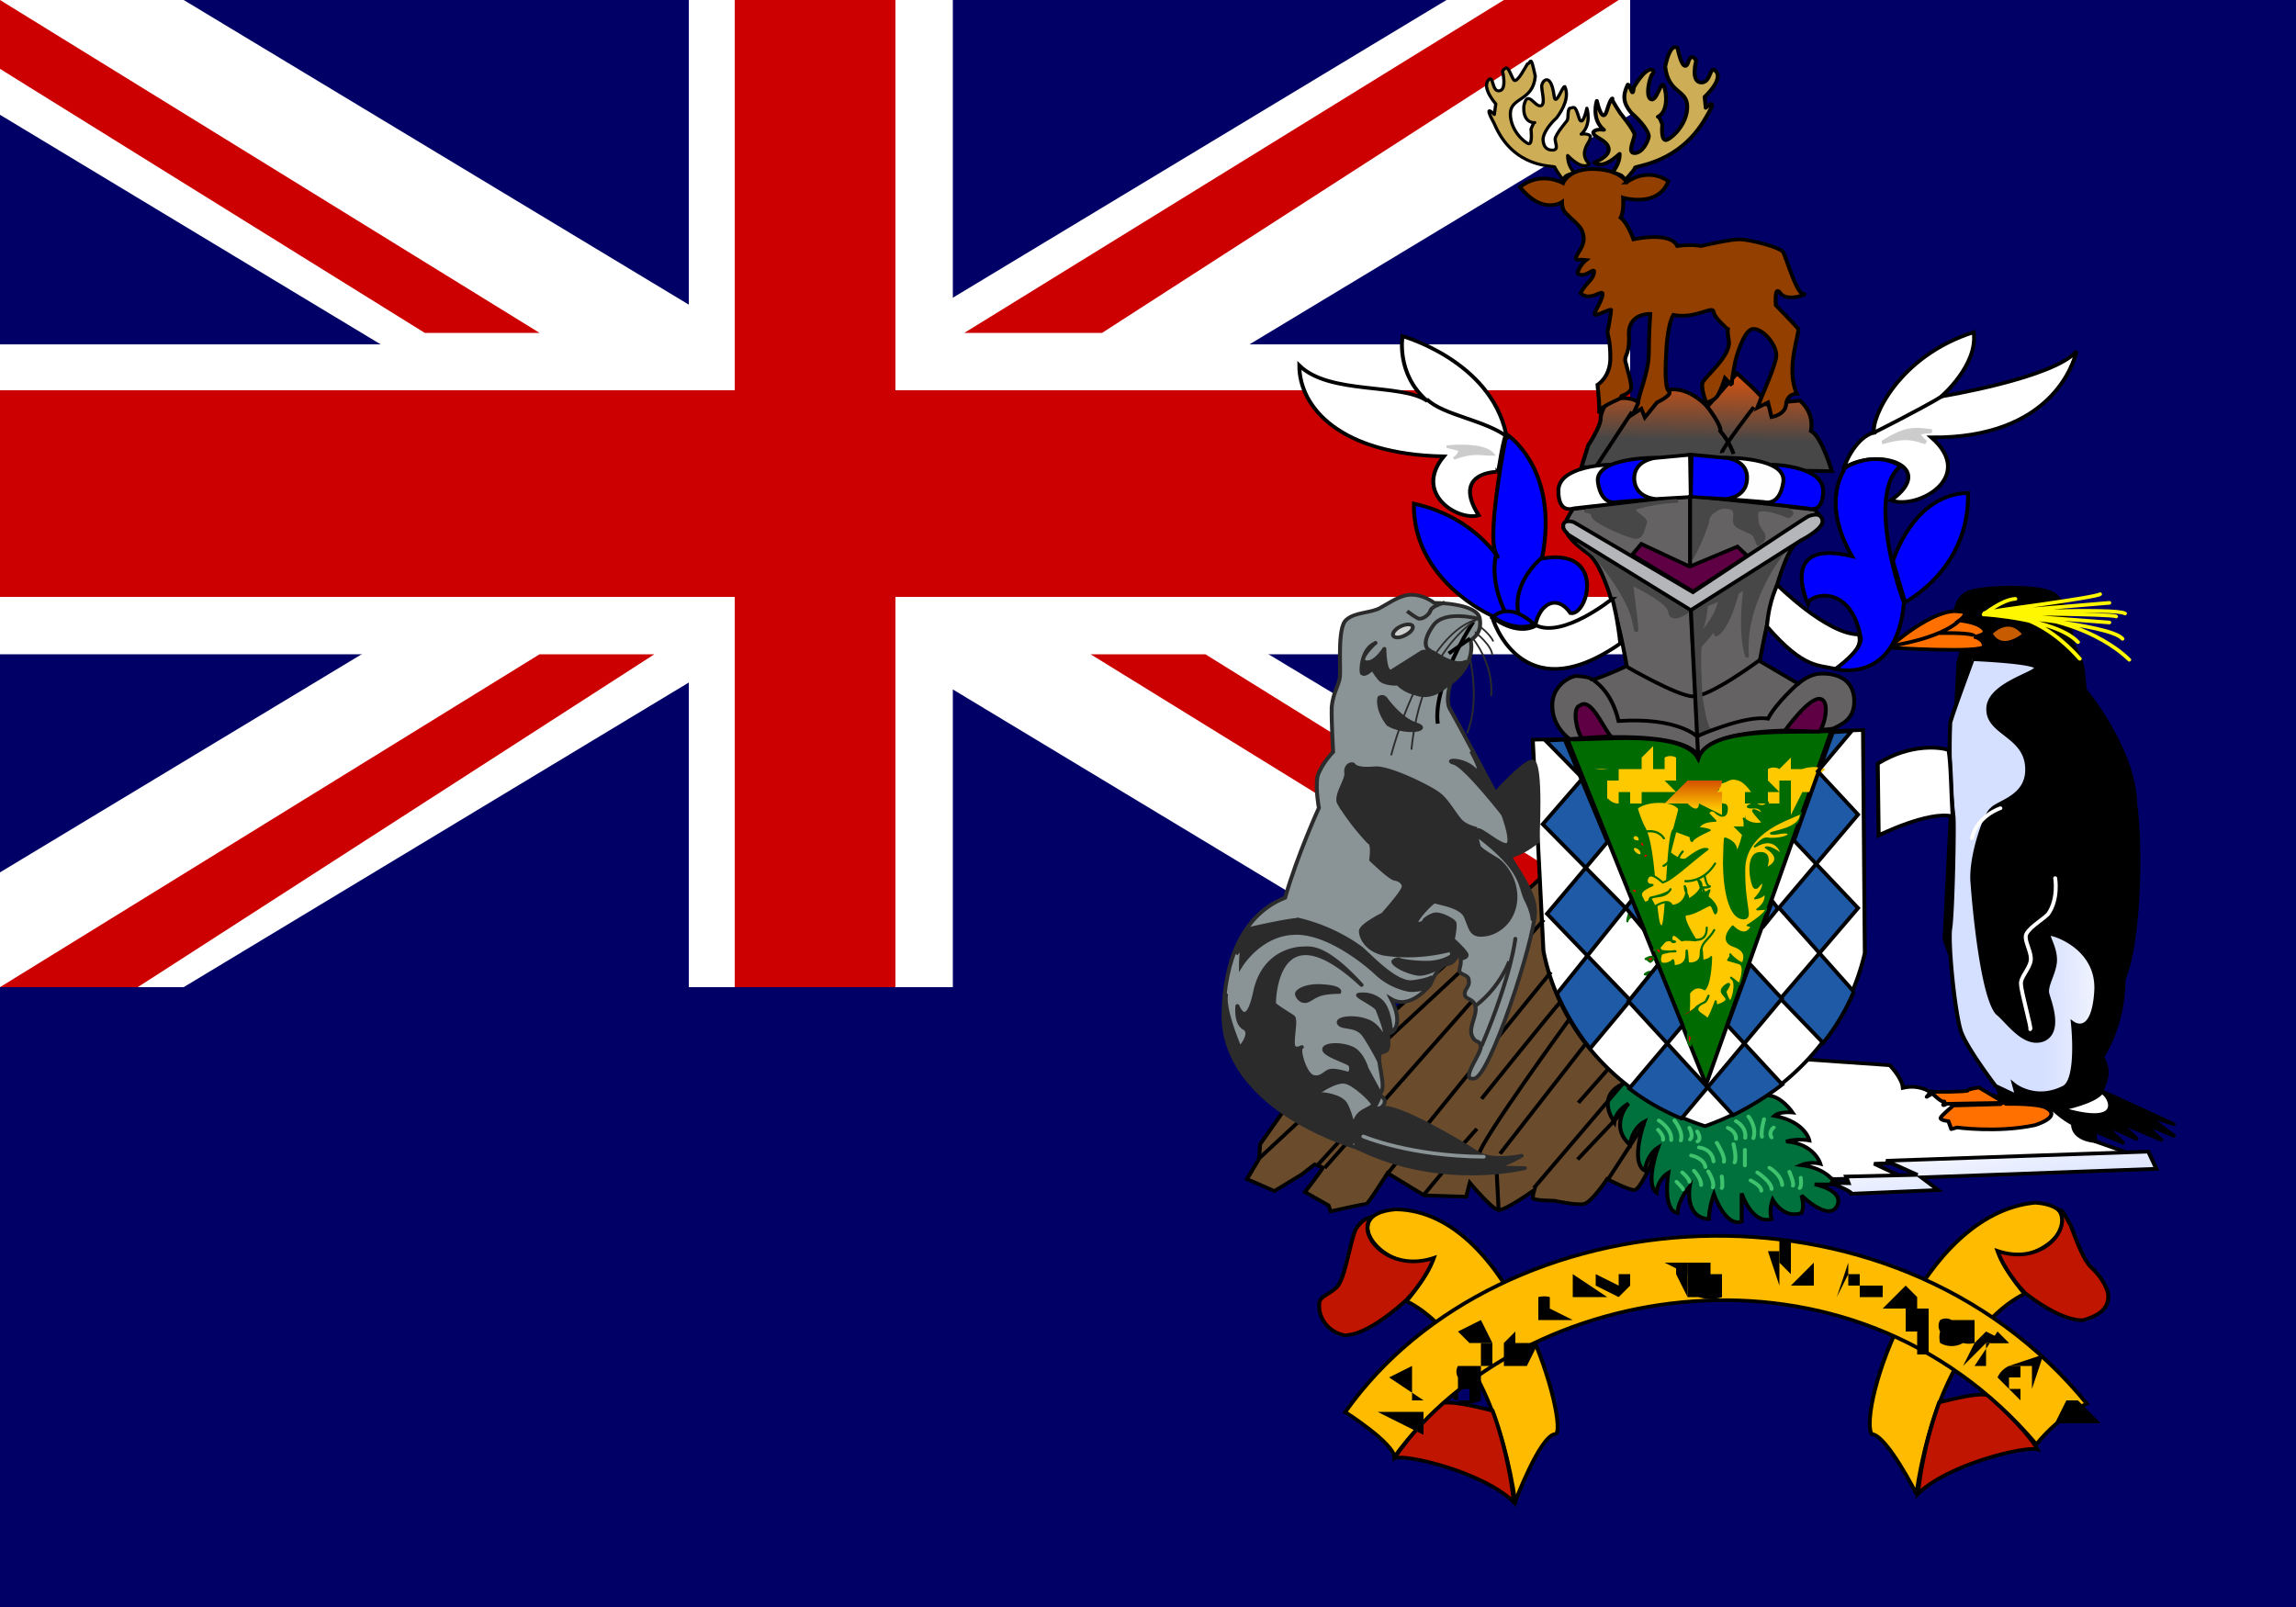 <svg xmlns="http://www.w3.org/2000/svg" xmlns:xlink="http://www.w3.org/1999/xlink" width="20" height="14"><defs><symbol overflow="visible" id="c"><path d="M-.2-.2H.2V0zm0 0"/></symbol><symbol overflow="visible" id="d"><path d="M-.2-.2L0-.3V0h.1zm0 0"/></symbol><symbol overflow="visible" id="e"><path d="M0-.2V0h.1v-.1H0zm0 0a.1.1 0 010-.1h.2V0A.2.2 0 010 0s-.1 0 0-.1zm0 0"/></symbol><symbol overflow="visible" id="f"><path d="M-.2-.2L0-.3l.1.2L0-.1h-.1zm0 0"/></symbol><symbol overflow="visible" id="g"><path d="M0-.3h.1H0v.1h.1V0h.1H0zm0 0"/></symbol><symbol overflow="visible" id="h"><path d="M0-.2c.1 0 .1 0 0 0zm0 0V0v-.2l.1-.1v.1h.2L.2 0H0zm0 0"/></symbol><symbol overflow="visible" id="i"><path d="M0-.2h.1zm0 0V0v-.3a.2.2 0 01.1 0v.1l.2.1H.2 0zm0 0"/></symbol><symbol overflow="visible" id="j"><path d="M.1-.2zm0 0V0v-.3h.1V0zm0 0"/></symbol><symbol overflow="visible" id="k"><path d="M.1-.1v-.1zm0 0V0v-.3h.1V0zm0 0"/></symbol><symbol overflow="visible" id="u"><path d="M0-.3h.2v.1a.2.2 0 010 .1V0H0zm.1.1zm0 0"/></symbol><symbol overflow="visible" id="l"><path d="M.2 0v-.1zm0 0H0v-.2h.2V0c0 .1 0 .1 0 0v.2H.1V0zm0 0"/></symbol><symbol overflow="visible" id="m"><path d="M.2-.2l.1.1H.1v.2H0zm0 0"/></symbol><symbol overflow="visible" id="n"><path d="M.2-.2V0zm0 0h.1V0a.2.2 0 01-.1 0A.2.2 0 010 0a.2.2 0 010-.1.1.1 0 010-.1.1.1 0 01.1 0zm0 0"/></symbol><symbol overflow="visible" id="o"><path d="M.1-.2v0zm0 0h.1V0A.3.3 0 010 0a.2.2 0 010-.1zm0 0"/></symbol><symbol overflow="visible" id="p"><path d="M.2-.1H0L0 0v-.3l.3.2H.2zM0-.1v-.1zm0 0"/></symbol><symbol overflow="visible" id="q"><path d="M.2 0H0l.3-.1-.1.3zm0 0zm0 0"/></symbol><symbol overflow="visible" id="r"><path d="M.2 0H0l.2-.2V0zm0 0v-.2zm0 0"/></symbol><symbol overflow="visible" id="s"><path d="M0-.3l.2.1v-.1h.1v.2-.1l-.1.1L0-.2V0zm0 0"/></symbol><symbol overflow="visible" id="t"><path d="M0-.3h.2v.1H0V0zm0 0v.1h.2zm0 0"/></symbol><symbol overflow="visible" id="v"><path d="M.2-.2l.1.1V0H0zm0 0V0zm0 0"/></symbol><symbol overflow="visible" id="w"><path d="M0-.3h.1V0zm0 0"/></symbol><symbol overflow="visible" id="x"><path d="M.2-.2l.2.2H.2L0 0l.1-.2zm0 0"/></symbol><symbol overflow="visible" id="y"><path d="M.2-.2l.2.1H.2L0 .1l.1-.2zm0 0"/></symbol><symbol overflow="visible" id="z"><path d="M.1-.2h.1v.1h.2V0H.2v-.2.1H.1v-.2L0 0zm0 0"/></symbol><symbol overflow="visible" id="A"><path d="M.2.2L0 0a.2.2 0 01.1-.1h.1V0H.1v.1h.1zm0 0"/></symbol><linearGradient id="a" gradientUnits="userSpaceOnUse" x1="109.3" y1="218.5" x2="110.9" y2="173.4" gradientTransform="matrix(1.5 0 0 .65 40.5 0)"><stop offset="0" stop-color="#474747"/><stop offset="1" stop-color="#f50"/></linearGradient><linearGradient id="b" gradientUnits="userSpaceOnUse" x1="125.9" y1="316.4" x2="126" y2="337.2" gradientTransform="matrix(.033 0 0 .02 11.6 .3)"><stop offset="0" stop-color="#b50000"/><stop offset="1" stop-color="#ffc500"/></linearGradient><linearGradient id="B" gradientUnits="userSpaceOnUse" x1="407.9" y1="149.4" x2="456.4" y2="147.3" gradientTransform="matrix(.56 0 0 1.76 40.5 0)"><stop offset="0" stop-color="#d5dfff"/><stop offset="1" stop-color="#fff"/></linearGradient><linearGradient id="C" gradientUnits="userSpaceOnUse" x1="215.8" y1="103" x2="229" y2="103" gradientTransform="matrix(.74 0 0 1.33 40.5 0)"><stop offset="0" stop-color="#474747"/><stop offset="1" stop-color="#f50"/></linearGradient><linearGradient id="D" gradientUnits="userSpaceOnUse" x1="117.6" y1="1040.4" x2="78.2" y2="1003.7" gradientTransform="matrix(2.56 0 0 .38 40.5 0)"><stop offset="0" stop-color="#d5dfff"/><stop offset="1" stop-color="#fff"/></linearGradient><linearGradient id="E" gradientUnits="userSpaceOnUse" x1="264.7" y1="246" x2="255" y2="226.4" gradientTransform="matrix(.9 0 0 1.1 40.5 0)"><stop offset="0" stop-color="#d5dfff"/><stop offset="1" stop-color="#fff"/></linearGradient></defs><path fill="#006" d="M0 0h20v14H0z"/><path d="M0 0v1l12.6 7.6h1.6v-1L1.6 0zm14.2 0v1L1.6 8.6H0v-1L12.6 0zm0 0" fill="#fff"/><path d="M6 0v8.6h2.3V0zM0 2.9v2.8h14.2V3H0zm0 0" fill="#fff"/><path d="M0 3.4v1.8h14.2V3.4zM6.4 0v8.6h1.4V0zM0 8.6l4.7-2.9h1L1.2 8.6zM0 0l4.7 2.9h-1L0 .6zm8.4 2.9L13.1 0h1L9.6 2.9zm5.8 5.7L9.5 5.7h1L14.2 8zm0 0" fill="#c00"/><path d="M463.8 350s-3 7.5-4.6 7.5c-1.6 0-7.6-3.3-7.6-3.3s-4.4 7.1-6.6 7.5c-2.3.4-8.3-1-8.3-1s-5.7 0-6-.8c0-.8.4-2.4.4-2.4s-8.4 6.4-10.1 6c-1.9-.4-8-8.2-8-8.2l-1 4.2-11.8-.4-10.3-6.7s-5.6 9.5-6 9.3c-.1-.2-10 2.2-10 2.2l-.6-1.8-6.6-4s5-7 5-7.3c0-.2-2.3-1-2.3-1l-3.6 3-7.7 5-7.7-3.6 3.4-6.1.3-4.4 6-9.1 73-71 36 66.4zm0 0" transform="scale(.031 .029)" fill-rule="evenodd" fill="#6a4c2d" stroke-width="1.1" stroke="#000"/><path d="M515.6 354.2l19-.6-8-4 72.3-2.9-10.1-3.8-9-12.2-37.7-2.8s-2.9-2.2-7.4-1.1c-.2-3-3.7-6.8-3.7-6.8l-23-1.7-14.5 9.8 9.8 25zm0 0" transform="scale(.031 .029)" fill-rule="evenodd" fill="#fff" stroke-width="1.1" stroke="#000"/><path d="M121.3 150.8l2.2-7.6s4-6.5 4-9.3c0-3.1 2.8-6.6 2.8-6.6s9-2.5 10.8 3c9.6-14.5 20.8-.6 20.8-.6l3.2-3.8 6.4-7.8s9 8.5 9 10c0 1.6 1.6.5 1.6.5l9.7-1s4.7 3.8 3.6 10.6c3.5 2 6.7 14 6.7 14zm0 0" transform="matrix(.027 0 0 .025 10.5 .3)" fill-rule="evenodd" fill="url(#a)" stroke-width="1.3" stroke="#000"/><path d="M515.5 218.7c1.4-1 6-2.3 5.5-9-.6-6.7-6.4-7.5-9.6-7.3-3.3.2-6.1 3-6.1 3l-10.8-6.8s5.4-33.7 11-35.9c5.5-3.9 6.4-5.5 6.4-6.4 0-1-2-3.2-2-3.2l-34.9-4-33 3.8s-2.6 4-2.3 5.5c.6 1.6.6 3.3 6.4 7.8 6.6 5 11 33.9 11 33.9s-9.2 4.5-9.9 4c-.4-.7-3.2-1-4.6-1a9 9 0 00-6.4 9c0 6.5 5 10 5 10s31.6-3.5 36.2 5.2c4.5-10.5 34.5-6.9 38.1-8.6zm0 0" transform="scale(.031 .029)" fill-rule="evenodd" fill="#656263" stroke-width="1.1" stroke="#000"/><path d="M549.5 183.6s.4-3.7 3-5.3c2.6-2 20-2.7 24.3 0 4.3 2.5 5.7 15.4 5.7 15.4s2.6 4.6 2.8 7.9l.5 5.6s14 18 14.2 34.5c1.6 11.2 1.3 41.2-3.3 52.5 0 14.1-6 23.3-6 23.3s1.4 2.5 1.3 5.1c-.3 2.7-1.6 5.1-1.6 5.1l20.4 10-7.5-2.7 7.5 6.2-8.5-3.8 5 5-12.4-5.6s5.9 5.4 5.4 5.3l-9.2-4.5 5.4 5.7c-.3-.3-8-3.5-8-3.5l.3 3s-6.3-.3-6.3-5.2a26 26 0 01-5.3-4.1l-14.5-2.6-16.3-48.8 3.9-83 1-4.2zm0 0" transform="scale(.031 .029)" fill-rule="evenodd" stroke-width="1.1" stroke-linejoin="round" stroke="#000"/><path d="M538.5 448.8s-8.4-17.8-12.6-18c-3.8-7.2 13.2-66.2 46-69.5 18 1.4 1.4 20.7-10.4 14.8 1.5 5.2 7.4 12.6 7.4 12.6s-23.5 10.1-30.4 60zm-112.8 2.5s7-20 11.3-20.5c4.3 0-11.3-67-44.8-67.5-18 1.5-1.4 21 10.4 15-1.4 5.1-7.4 12.6-7.4 12.6s23.6 10.2 30.6 60.4zm0 0" transform="scale(.031 .029)" fill-rule="evenodd" fill="#fb0" stroke-width="1.1" stroke="#000"/><path d="M456.6 325.4c-.1 0-8.4 2.7-3 11.7.4-3.5 4-5.6 4-5.6s-5.6 6.7.4 12.4c.8-5.3 4.1-7 4.1-7s-4.2 12.3.1 14.8c.6-5 3.7-7 3.7-7s-3.8 11-.4 13.6c.4-4.3 3.3-6 3.3-6s-1.8 11.3 2.6 12.1c.1-4 3.4-8 3.4-8s-1.6 9.4 5.4 9.8c0-3.5 1.4-7.5 1.4-7.5s3.1 9.9 7.8 8.3v-8.5s2.9 9.5 8.4 7.7c-.8-2.7.3-5.8.3-5.8s3 5.9 8.1 4c1-1.9 0-5.3 0-5.3s7.6 8 10 3.2c2.2-4.8-6.3-6.5-6.3-6.5h5.9s-2-4.8-9.7-5.8c2.6-1.2 5.4-.4 5.4-.4s-1.6-6-9.6-6.7c3.1-1 6.5-.3 6.5-.3s-1-5.6-9.8-7.4c1.4-1.4 5.1-1 5.1-1s-3.4-5.4-7.4-5.1c-4 .4-39.8-3.7-39.7-3.7zm0 0" transform="scale(.031 .029)" fill-rule="evenodd" fill="#00713d" stroke-width="1.1" stroke="#000"/><path d="M491.9 354.6s3.1 1.6 3 3.1m-1.1-5.5s4 2.8 4 5m-.6-6.4s3.3 2 3.6 5.2m2-4s1.4 3.6 1 4.2m2.2-2.4c.3 2.9-.3 3.1-.3 3.1m-39.6-20.3s3.8 2.4 3.5 5.9m-3.7-3.1s1.7 1.8 1.4 3m3.2-5.8s2.6 3.4 1.8 6m2.4-3.8s1.3 2.3.2 3.5m2-2.4s1.4 2.2.1 3m-1.8 4.2s3.7.8 4 3.5m-1.8-5.9s3.7.3 4.1 4.2m.9-5.6s2.5 4.2 2 5.7m2.7-5.3s1 4.2.3 5.5m2.9-3.8v4.7m-4.8-11.3s2.4 1 2.3 3.3m0-5.3s3 1.6 2.6 5m.9-6.4s2.4 3 1.4 6.5m3-5.7s-1 3.7-.6 5.3m3.3-2.8s-1.6 1.3-.6 3m-14 11.7s.4 3.1 0 3.5m-3.8-5s1.9 3.1 1.3 4.8m-5.3-5s2.1 2.4 2 4.3m-5.3-3.8s2 1.8 2 2.8m-3.6 0s1.9 2 1.8 2.3" transform="scale(.031 .029)" fill="none" stroke-width="1.1" stroke-linecap="round" stroke="#3ec26d"/><path d="M430.9 222.2l26.7-.5s17.6 0 19.6 5.8c3.4-7.7 18.6-7.2 18.6-7.2l27.7-1 .5 67a71.5 71.5 0 01-44.9 52 68.7 68.7 0 01-45.4-52.6l-3-63.5zm0 0" transform="scale(.031 .029)" fill-rule="evenodd" fill="#fff" stroke-width="1.1" stroke="#000"/><path d="M440.4 222l39 103.8 35.2-106.2c-11 .8-34.4-1.6-37.4 8.3-4.4-9-29-5.3-36.8-5.8zm0 0" transform="scale(.031 .029)" fill-rule="evenodd" fill="#006b00" stroke-width="1.1" stroke="#000"/><path d="M467 278.2c1.4.8 1.4-28.2 3.4-29l1.5-6.1c-1.6-3-9.3-2.8-12-.3a38.4 38.4 0 001.9 5.4c3.7 6.3 3 30.6 5 30zm0 0" transform="scale(.031 .029)" fill-rule="evenodd" fill="#ffc900" stroke-width=".6" stroke-linecap="round" stroke="#006b00"/><path d="M456.5 54.2s2.8-3 2.9-3.8c.1-.7 12.5-1.2 19.9-15 4-7.1 0-3 0-3l-.3-3.3s5.1-5 3.3-7.5c-2-2.7-1.3 3.3-4.3 3.2-3-.2-1.4-6.5-1.4-6.5s-.2-.8-1-1.2c-1.4.2-1 2.5-2 2.7-1.2.2-2.2-5.3-2.2-5.3s-1.9-2.4-3.5 5.5c.9 8.3 6.2 6.7 6.2 12.1 0 5.5-4.7 9.8-6 10-1.5 0-1-4.7-1-4.7s-.7-2.3-1.2-2.3 2.7-.5 2.2-6.7c-1-7.5-2 1.7-4 1.5-2-.4-.5-7.1.3-7.8.9-.7-.9-3.8-5.3 4.1-.4 4-.9-.9-1.7-.8-1.5 3.3-1.3 5.5.9 8.4 3 2.8 5 5.7 5 7.2-.2 1.5-1.8 5-4 5s0-4.2 0-5.6c-.2-1.4-4-6.4-4-6.4s-2.6-4.1-2.3-4.4c.3 0-.3-.7-1.5 3.7-1.3 4.3-2.8-3-2.8-3s-1.7 5.5 2 8.7c-2.8-.4-3 .8-3 .8 0 1.5 3.8 2.1 4.3 4.7s-4 4.3-4 4.3 1.9 2.5 7.1-2.6c.1 3.2-2 5.5-2 5.5 1.8.8 3.1.7 3.4 2.7zm0 0" transform="scale(.031 .029)" fill-rule="evenodd" fill="#cdad56" stroke-width="1.1" stroke-linejoin="round" stroke="#000"/><path d="M439.3 54.2s-2.3-3.4-2.4-4c-.1-.6-11.5.8-17-13-3.4-6.7 0-2.8 0-2.8l.4-3.2s-3.8-4.5-2.2-7c1.6-2.2 1 3.1 3 3.1 2.5 0 1.1-5.9 1.1-5.9s.2-.6 1-1c1 0 1.6 3.4 2.4 3.8 1 .2 3-4 3.6-5 1 0 .8-3.5 2.2 3.7-.6 7.6-7 6.2-7 11.3 0 5 4 8.7 5.2 9 1.1 0 .6-4.4.6-4.4s.7-2 1-2c.6 0-3.4.8-3-5 1-5.1 3 .3 4.7 0 1.7-.3-.1-5.6.4-6.4 0-.8 2.4-4.2 3.4 3.4.4 3.6 2.3-3 3-2.8 1.3 3-.4 6.7-2.3 9.4-2.6 2.5-4 5.4-3.8 6.7.1 1.4.6 3 2.6 3s.7-2.2.8-3.4c.1-1.4 3.3-5.4 3.3-5.4.6-1 0-3 .8-3.8 1 0 1.4-1.4 2.5 2.6 1 4 2.3-2.6 2.3-2.6s1.5 4.9-1.6 7.8c2.4-.3 2.6.7 2.6.7 0 1.5-1.1 2-1.6 4.3-.3 1.4.2 3 1.3 3.9 0 0-1.6 2.4-6.1-2.5 0 2 .6 3.7 1.8 5.1-1.6.7-2.8.7-3 2.4zm0 0" transform="scale(.031 .029)" fill-rule="evenodd" fill="#cdad56" stroke-width=".9" stroke-linejoin="round" stroke="#000"/><path d="M15.9 7l-.1-.1h-.1l-.1.2V7v-.2h-.1V7h-.2.1v-.1h.1l-.1-.1v-.1a.1.1 0 01.1 0l.1-.1v.1h.1a.3.3 0 01.2 0l-.1.1V7zM14 7c0-.1 0 0 .1 0v-.1h.1V7h.1v-.1H14.6l-.1-.1h.1v-.2a.1.1 0 00-.1 0v.1h-.1v-.1-.1l-.1.1v.1H14a.3.3 0 00-.1 0h.2v.1H14V7zm0 0" fill-rule="evenodd" fill="#ffc900"/><path d="M506 244.2c-2.1 1.6-15.8 5-15.9 17-.1 11.7 2.4 14.4-.1 14.7-5 0-5.8-13.3-5.5-19 .1-6 .3-5 .3-5s3.3 1 3 3.8c-.2 2.8 3.4-7 2.2-9.8 2.3 2.3 5.3 1.5 5.3 1.2 0-.1-1.8-2-2.6-3.3-.6-1.3 2.6.8 2.6.8s0-2.3-2.7-2c-3.6 0 .6-1.3.6-1.3s2 2 3.6-.2c-1.2-1.1-2.4-1.9-4-2.4 0 0-2-4-4.6-4.6-3-.8-2.6 1.3-6 1-.8 1.4-.8 1.6.6 2-2.4 1.6-1 5-1 5s3.7-1.7 3.4 1c0 2.7-2 2.3-3.4.6-1.4-.8-1.8.7-1.8.7l2 2.2s-3.9-.2-4.8 2.2c2 0 3.2.6 3.2.6s-4.3 2-4.8 3c-.4 1-.5-1.2-.7-1.2l-4.1-1.6-1.6 6.6s3 2.8 4.6 1.9c1.4-1 4.2-3.6 6-3-5 4-10 9.3-12.6 10-.7-.6-3-2.9-4-1.8-1 1.2-.4 2.7 1 2.5 1.2 0-4 1.3-3 3.5 1 2.3 1 2 2 1.5 1-.7-1-.7 2.7-1.7 3.7-1.1 3.5-2 3.5-2s-.6 1.6-2.6 2c-2 .4-3.6.4-3 .9.3.7 1 1.7 1 2.3-.4.6 4-3.1 5-.2 3 0 5-3.7 3.6-5.9.1 2.5 1.5 3.1.7 4-.9 1.1 6.6-3.3 3-6 1 2.3 1 4 1 4s1.8 0 2.1-.7c.6-.6-.8 1.7-.2 2.1.6.5 3.3 3 2 4.8-.6-1-.8-2.7-1.6-2.5-.8.1-4.3 2.7-6.5 2.8-2.1.1 2.6 7.8 2.6 7.8s-3.3-.4-3.8 0c-.3.2-2.4-2.9-3-1.1-.4 2.3 1 1.5 1 1.5s-2-1-3 0c-1 1.2-2 2.1-1.2 2.6.8.4 3.8.4 4.3.3.3-.3-3.6.3-4 .8-.2.4-.7 2 0 2.7 1 .7 3-.3 3.2-.8.3-.4.3 1.7.3 1.7s3.6.3 3.6-3.5.4 2.7.4 2.7 3.6.6 3.7-3c.1-3.8.4 2.3.4 2.3s2.4-.6 2.4-1.2 0 7.5-1.8 9.7c-2.8-1.8-4.4 1.2-4.4 1.2s.1 4.3-.1 5.3c-.3 1.1 1.8-.5 2-.9.1-.5 2.6-1.7 2.8-2l.8-1.7s-.5 2-1.5 2.2c-1 .4-2 1.4-1.6 2.3.5 1 2 1.5 2.6 2.4.5 1 2.5-5.2 2.5-5.2l.1 1.3s2.6-.6 3-1.8c0-1.2-2.8-2.2-.4-4.2 2.4-1.9 0 1.8 0 1.8s.8 2.9 1.4 2.9c.6 0 2-5.4.6-6.7-1.6-1.5 2 1.6 2 1.6s2-5.5 0-6.3l-3.2-1s1.1-1.5.6-1.7c-.4-.2 3 3.3 3.6 2.5.4-1 1.3-3.7-2.8-5.1-4-1.6-.1-5.8-.1-5.8s2.5 3 4.4 1.3c1.8-1.6-.2-1.6-.2-1.6s5.1-3.3 5.3-5l-2.6.2s3-2 2.2-5c-.6 1-1.6 1.5-2.8 1.7 0 0 2.7-2.7 2.2-5.1-1.5 1.2-1.4 2.1-2.3 1.9-.9-.4-2.7-9.8 1.1-10.4 4-.6 2 4.6 2 4.6s6-2.4 0-6.3c1.6-.4 4.6 2.3 4.6 2.3s-1.4-6.6-7.7-2.6c1.5-1.6 2.5-2.6 3.6-2.4 1.4.3 6-.1 6-1.5-1.2-.9-3.6.4-5 0-1-.4 9-1.2 8.3-6.2zm0 0" transform="scale(.031 .029)" fill-rule="evenodd" fill="#ffc900" stroke-width=".6" stroke-linecap="round" stroke-linejoin="round" stroke="#006b00"/><path d="M481.4 118.5s12.2-6.4 18.2 1.7m5 12c-.4 0-4.2 4-5.3 4m13.6 8.9s11.2 1 18.5-10.2" transform="matrix(.014 0 0 .015 7.5 5.5)" fill="none" stroke-width="1.3" stroke-linecap="round" stroke="#006b00"/><path d="M524.9 141.9s1 6.1 3 6.1c1.6 0-3 1.6-5 .3 2.3 2.7 3.3 7.5 0 9.4" transform="matrix(.014 0 0 .015 7.5 5.5)" fill="none" stroke-width="1.3" stroke-linecap="round" stroke="#006b00"/><path d="M519.2 219s-3.8 4.3-9 4.6" transform="matrix(.014 0 0 .015 7.5 5.5)" fill-rule="evenodd" fill="#e80000" stroke-width="1.3" stroke-linecap="round" stroke="#006b00"/><path d="M523.8 199.4s-2.4-12.3-.8-15.2c.8-4 4.9-5.6 7.9-10.7m-8.2 16.8s-3 7.5-16.6 5.1m20.1-23.3s1.1 10-11 6.2m-3.9-50.4s-4.9 4.3-3 10.2" transform="matrix(.014 0 0 .015 7.5 5.5)" fill="none" stroke-width="1.3" stroke-linecap="round" stroke="#006b00"/><path d="M15.1 7.2h.1a.3.3 0 000-.1V7h.2l-.1-.1h-.1V7.3zm0 0" fill-rule="evenodd" fill="#006b00"/><path d="M534.4 97.1c2.7-.5 3 0 2.7 2.4a4.8 4.8 0 01-2.7-2.4zm0 0" transform="matrix(.014 0 0 .015 7.5 5.5)" fill-rule="evenodd" fill="#ffc900" stroke-width="1.3" stroke-linecap="round" stroke-linejoin="round" stroke="#ffc900"/><path d="M514.6 233.5s-.8 6.4 1.6 7c0-2.5.5-4 1-4.9-.5-.3-2.4-1.9-2.6-1.9zm-5.5-7.8c-2.4-.3-6.2 1.6-5.1 4 1.9-1.9 3.5 0 4.9-1.6.5-.5.2-1.9.2-2.4zm0-4.6s-3.8-.5-4.3 2c2.7-.4 3.2-.6 4 0 .3-.6 0-2 .3-2.2zm0 0M493.4 185s2.4.8 3 3c1.6-.9 2.4-5.7-3-3zm-5.2 5.3s4.6-2.6 4.9-.2a6 6 0 01-1.9 1.8c-.8 0-2-1.8-3-1.6zm-.5 8.9s3-2.4 4-.8c1.1 1.6-1 1.6-1 1.6s-1.1-.6-3-.8zm-4.1-49.3s-3.5-1.3-4.9 1c2.2.6 3 1.4 4 2.2-.2-1-.5-2.7.9-3.2zm-6.8 18.5s.3-4 2.2-6c1 .9 1.3 2 2.1 3-1.6.3-3.5.6-4.3 3zm9.5-3s-4 1.9-2.7 3.8c1.3-1.1 2.7-.8 2.7-.8zm0 0" transform="matrix(.014 0 0 .015 7.5 5.5)" fill-rule="evenodd" fill="#e80000" stroke-width="1.3" stroke-linejoin="round" stroke="#006b00"/><path d="M480.6 125.5c-1.4 1.6 1.9 5.1 4.9 4.6 1-3.8-4-5.7-4.9-4.6zm0 0" transform="matrix(.014 0 0 .015 7.5 5.5)" fill-rule="evenodd" fill="#ffc900" stroke-width="1.3" stroke-linejoin="round" stroke="#006b00"/><path d="M484.4 122.8s.5 3 3.3 2.2c-.3-2.4-2.5-4-2.5-4 0 .5.6 1.6-.8 1.8zm1.9 8.6s1.4 1.6 4.6-1.9c-1.6.3-3.8-.8-3.8-.8s0 2.4-.8 2.7zm0 0" transform="matrix(.014 0 0 .015 7.5 5.5)" fill-rule="evenodd" fill="#e80000" stroke-width="1.3" stroke-linejoin="round" stroke="#006b00"/><path d="M480.6 118.8c-1.6 1.6.3 3.8 3.8 3.2.8-3.7-3-4.3-3.8-3.2zm0 0" transform="matrix(.014 0 0 .015 7.5 5.5)" fill-rule="evenodd" fill="#ffc900" stroke-width="1.3" stroke-linejoin="round" stroke="#006b00"/><path d="M14.4 7h.3c.1.1.1 0 .1 0l.2.1H15v-.2c-.1 0 0 0 0-.1h-.2-.1l-.2.2zm0 0" fill-rule="evenodd" fill="url(#b)"/><path d="M392 438c4-1.1 25.3 4.6 33.4 13.3-1.6-15.6-6-27.5-6-27.5s-12.8-3.7-14.5-2c-4.9 4.9-9.3 10.3-13 16.1zm-6.5-72.4c-1.5.2-3 1.2-4.5 3.6-1.8 4.3-3 15-5.4 17.5-2.5 2.5-4.9 2.8-4.9 5a9 9 0 007 9.4c6.8.3 17.6-10.7 17.6-10.7s5.4-6 7.6-12.5c-13 4.6-22.1-7.5-17.4-12.3zm187 69.8c-4-1-25.4 4.7-33.6 13.4 1-9.4 3-18.6 6-27.5 1.6-.4 12.5-3.6 14.2-1.8 2.5 2.6 10.6 10.5 13.4 15.9zm6-72c1.5.3 2 2.4 3.3 4.6 1.6 4.3 3.5 10.5 6 12.9 2.5 2.5 4.6 6.2 4.6 8.4s-.5 5.3-7.1 7.3c-6.8.2-16.4-8.3-16.4-8.3s-5.4-6-7.6-12.5c12.8 4.6 21-7 17.2-12.3zm0 0" transform="scale(.031 .029)" fill-rule="evenodd" fill="#c01500" stroke-width="1.1" stroke="#000"/><path d="M378 424.2s13.5 9.2 13.8 13.5c36-53.5 128-70 180.4-3.8 7-9.2 14.2-12.2 14.2-12.2-55.1-72.1-165.1-63-208.4 2.5zm0 0" transform="scale(.031 .029)" fill-rule="evenodd" fill="#fb0" stroke-width="1.1" stroke="#000"/><path d="M515 220l5.3-.4-9.5 12.1 11.3 13-22.2 28 21 25.2a65.5 65.5 0 01-8.6 15.4l-12-13.3 21.8-27.2-18-20.3L515 220zm-75.3 2.2l-5.4.3 10.4 11.3-11.2 13.8 23.3 25.2-19.3 25.7a75 75 0 009.3 16.5l11.3-14.5-23.4-26 17-21.6zm0 0" transform="scale(.031 .029)" fill-rule="evenodd" fill="#1e5aa6" stroke-width="1.1" stroke="#000"/><path d="M465.9 289.8l-8.3 11L487 335a80.7 80.7 0 0013.8-9.2L485.4 308l6.3-18.4 9 10.4-28.2 36a63 63 0 01-14.7-9l15-19zm-9.1-17.1l5.3 6.8-3.5-9.2zm38.4 6l4.4-5.8-1.6-2.2zm0 0" transform="scale(.031 .029)" fill-rule="evenodd" fill="#1e5aa6" stroke-width="1.1" stroke="#000"/><use xlink:href="#c" x="12.2" y="12.5"/><use xlink:href="#d" x="12.3" y="12.2"/><use xlink:href="#e" x="12.7" y="12.2"/><use xlink:href="#f" x="12.9" y="11.8"/><use xlink:href="#g" x="12.9" y="11.9"/><use xlink:href="#h" x="13.1" y="11.9"/><use xlink:href="#i" x="13.4" y="11.6"/><use xlink:href="#j" x="14.5" y="11.3"/><use xlink:href="#k" x="15.4" y="11.1"/><use xlink:href="#l" x="16.6" y="11.6"/><use xlink:href="#m" x="17.2" y="11.8"/><use xlink:href="#n" x="16.9" y="11.7"/><use xlink:href="#o" x="14.8" y="11.3"/><use xlink:href="#p" x="13.7" y="11.4"/><use xlink:href="#q" x="17.5" y="11.9"/><use xlink:href="#r" x="15.6" y="11.2"/><use xlink:href="#s" x="13.9" y="11.4"/><use xlink:href="#t" x="14.5" y="11.3"/><use xlink:href="#u" x="14.7" y="11.3"/><use xlink:href="#v" x="16.4" y="11.4"/><use xlink:href="#w" x="15.4" y="11.2"/><use xlink:href="#x" x="17.9" y="12.4"/><use xlink:href="#y" x="17.1" y="11.8"/><use xlink:href="#z" x="16" y="11.3"/><use xlink:href="#A" x="17.4" y="12"/><path d="M557.4 184.6s5.2-4.5 8.9-4.7m-8.2 4c.1-.1 31-4.4 32-5.4m-31.9 5.7l34.5-3.1m-34.6 3.2s36.6-1.8 39 0m-39.1-.1s36 .2 36.6 1m-36.5-1l34.6 2.8m-35-2.6c.2 0 35.3 3 38.7 7.5m1.9 6.3c-.2-.1-12-14.2-40.7-14m.1.4s20 1.3 26.2 8.3m-25.8-8.6s12.9-2.6 26.3 13.6" transform="scale(.031 .029)" fill="none" stroke-width="1.1" stroke-linecap="round" stroke="#fff700"/><path d="M247.5 217.7s20.6.9 20.6 3c0 2-15.4 5.8-15.5 14.2-.3 8.6 11.7 9.2 12.5 20.1.8 10.8-9.3 12.3-11.4 15.1-2 1.4-7 16.7-6.2 25.6.6 9 3.2 39.2 8 45.3 3.5 3 8.8 12 15 9.2 5.7-3 1.7-13.3 1.1-16-.6-2.9 2.5-7.5 2.5-11.7 0-4.4-2.4-7.8-2-9 0-.8 16.4 4 15.3 20.2-1 15.9-7.5 10.9-7.5 10.9s2 19.8-3 22.4c-9.2 5-16-1-16-1l1 4-7-3.6s-9-12.8-11-18.6c-2-5.6-4.4-31-3.6-36.4.8-5.4 1.4-37.5 1-39.2a229 229 0 01-1-32.4c1-4 7.3-22.1 7.2-22.1zm0 0" transform="matrix(.027 0 0 .025 10.5 .3)" fill-rule="evenodd" fill="url(#B)" stroke-width="1.3" stroke="#000"/><path d="M530.8 194.5s12.5-12 19.6-10.8c3.7 0 .2 2.7.2 2.7s6.3.6 7.1 3.2c.2 1.2-3 1.7-3 1.7s2.7.5 2.8 2.8c.1 2.2-26.5.5-26.8.4zm0 0" transform="scale(.031 .029)" fill-rule="evenodd" fill="#ff7000" stroke-width="1.1" stroke="#000"/><path d="M531.5 194s13.3-2 18.9-7.4m-5.4 3.6s9.8-.3 9.8 1" transform="scale(.031 .029)" fill="none" stroke-width="1.1" stroke="#000"/><path d="M579.8 333s8.3-1.8 10.6-4.7c1.4-1.1 8.7 11-10.6 5zm0 0" transform="scale(.031 .029)" fill-rule="evenodd" fill="#fff" stroke-width="1.1" stroke-linejoin="round" stroke="#000"/><path d="M577.5 263.8s1 6.3-2 10.8c-1.5 1.7-6.3 4.6-6.3 6.8s1.8 5 1.4 7.3c-.4 2.5-3 5-2.7 7 0 2.2 3 13.3 2.6 13.5m-8.4-66.4s-6.6 2.3-8 9" transform="scale(.031 .029)" fill="none" stroke-width="1.1" stroke-linecap="round" stroke="#fff"/><path d="M559.3 190.2s2.3 6.3 9.6.4c-4.6-6.4-9.6-.2-9.6-.4zm0 0" transform="scale(.031 .029)" fill-rule="evenodd" fill="#c75b00" stroke-width="1.1" stroke="#000"/><path d="M17.7 5.5h-.1zm0 0" fill-rule="evenodd"/><path d="M499.3 175.6s14 15 23 15c1.6 4.4-4.2 8.6-6.5 10.4-4.5-1.4-8.7.3-19.3-12.8.6-8.3 3-12.2 2.8-12.6zm18.8-35c1.8-5.6 5.4-10 8.5-10.6-.9-4.1 6.6-22.9 28-30.2 1.3 9.8-9.1 19.3-9.1 19.3s31.6-5.5 38-13.6c-.8 3.7-7.1 26.2-40.8 25.9 12.8 12-4 21.8-11.3 18.9 13.2-10.2-3.8-16.2-13.3-9.7zm0 0" transform="scale(.031 .029)" fill-rule="evenodd" fill="#fff" stroke-width="1.1" stroke="#000"/><path d="M529 132.9c6.3-4.2 8.6-4.2 13.8-3.4l-3.7.5s-.4.6 2 2.9c-2.7-.8-5-2.3-12.2 0zm0 0" transform="scale(.031 .029)" fill-rule="evenodd" fill="#cccccd" stroke-width="1.1" stroke="#ccc"/><path d="M526.5 130s12.6-6.7 19.6-11.2" transform="scale(.031 .029)" fill="none" stroke-width="1.1" stroke="#000"/><path d="M515.8 201s17.2 4.8 19.2-20c-3.8-11-9-34-1-41-7.4-4.9-15.4.4-15.4.4-.5 1-7 10.4 1.8 26.7-21-5.4-12.4 14.2-12.4 14.2.8-3 12-5.9 14.8 10 1 3.8-7.5 9.9-7 9.7zm0 0" transform="scale(.031 .029)" fill-rule="evenodd" fill="#00f" stroke-width="1.1" stroke="#000"/><path d="M535.1 181s18.4-9.8 17.9-32.9c-15.6.4-21.1 20.5-21.1 20.5l3.4 12.3zm0 0" transform="scale(.031 .029)" fill-rule="evenodd" fill="#00f" stroke-width="1.1" stroke="#000"/><path d="M453 179.9s-13.6 11.8-21.3 8c-5.7 3.4-12.4-2.5-12.4-2.5s7.8 28.9 36 7.9c-.6-6.3-2-13-2.3-13.4zm0 0" transform="scale(.031 .029)" fill-rule="evenodd" fill="#fff" stroke-width="1.1" stroke="#000"/><path d="M431.5 187.4c1.3-6 6-9 9.8-3.2 5 .9 10-19.9-8-16.4 5-27.2-10-37.4-10-37.4s-5.6 30-3 35.7-3.6-10.3-23-14.8c-.4 23 21.6 33.5 21.6 33.5s6.4 5.6 12.6 2.6zm0 0" transform="scale(.031 .029)" fill-rule="evenodd" fill="#00f" stroke-width="1.1" stroke="#000"/><path d="M433.3 167.5s-8.6 7.3-6.6 17m-6.3-17.9s-2 7 2.4 17M419 186s4-6.4 12.4 1.8" transform="scale(.031 .029)" fill="none" stroke-width="1.1" stroke="#000"/><path d="M420.8 141.8c0-.2-13 0-5.3 13-5.8 1.8-18.5-6.5-9.8-17.7-29-.6-40.6-14.6-40.6-27.3 8.5 8.9 28.8 5.2 36 10.7-8.9-8.1-7-19.5-7-19.5s24.6 7.3 29.1 29.3c-1.4 4.2-2 11.8-2.4 11.4zm0 0" transform="scale(.031 .029)" fill-rule="evenodd" fill="#fff" stroke-width="1.1" stroke="#000"/><path d="M400.9 119.9c4.7 5 17 6.3 23.2 11.8" transform="scale(.031 .029)" fill="none" stroke-width="1.1" stroke="#000"/><path d="M406.5 134.2s10.3-1.3 13 2.3c-3.9 0-5.3-1-11 1.2 1.8-1 1.3-2.3 2.1-2.3s-3.7-1.2-4.1-1.2zm0 0" transform="scale(.031 .029)" fill-rule="evenodd" fill="#cccccd" stroke-width=".8" stroke="#ccc"/><path d="M457 54.8s5.6-4.8 11.8-.4c-2.8 8.1-12.7 5-12.7 5s.3 4-.7 6c2 1.6 3.6 6.5 3.6 6.5s10.3-2.5 12.3 2c4-.6 6.7 0 6.7 0s7.9-2 10.8-2c2.6 0 11.4 2.3 12.3 3.9.8 1.6 3.8 12.6 5.6 12.5 2-.2-4.6 2.6-6.4-.2-1.8-2.8-1.3 3.6-1.3 3.6s5.5 6 6.3 7.1c.4 1.4-3.6 12-.4 19.5-2.8 0-3 3-3 3-.1 3.3-4.1 4-4.1 4l-1-4.4-3 1.6 1.2-3.3s3.8-9.2 4.1-12c.4-3.1-3.4-8.4-6.4-8.4-2.8 0-5 9.4-5 9.4s-1.4 7-1 7.6l-2-2.2s-1.3 4.3-2.3 5.6c-1 1.3-3 1.7-3 1.7s-1.5-4.2-1-5.9c.4-1.6 8-8 7.4-12.5-.7-4.6 0-3.5-.3-3.7-.1 0-3.9-3.4-4-5.2-.3-1.9-5 2.3-11.3 1-1.8 3.3-2 11.6-2 11.6s-.7 10 .7 11.3c1.4 1-3.3 3.4-3.3 3.4l-3.4 4.5-1-2.6-2.3 1.6 1.4-3.3c0-2.4 3-9.1 3-15 0-5.8.4-11.8.4-11.8s-6-.3-6 5.9c.4 6.1-1.3 6.5-1 8.3.4 1.9 2 7 1.6 8.4-.6 1.4-2.6 2-2.6 2l-.4.8s-6 2.7-6 4c.2 1 0-3.4 0-3.4l-.4-4.7s3.6-2.3 3.6-8c0-5.8-.8-6.6-.8-8 .3-1.2 1-6 1-6.5-.2-.4-3.4 1.5-4.4 1.5s1.7-3.7 2-6-3.2 2.3-6.2-.5c1.4-3 3.5-4 3.8-6.1.4-2.3-2.3 1.8-4.6.2.2-2.2 2.4-4.1 2.4-4.1s-1.8-.2-2.4 0c-1.6-.6 1.4-2.8 1.7-6 .1-3.3-1.8-4.6-1.8-4.7 0-.3-3.3-3.1-3.8-4.2-.5-1-.5-2.5-.5-2.5s-5.4 4-11.8-4.5c5.9-5 12.1-1.2 12.1-1.2s1.7-4.6 9.2-4.2c7.5.4 9 4.5 8.7 4zm0 0" transform="scale(.031 .029)" fill-rule="evenodd" fill="#923f00" stroke-width="1.1" stroke="#000"/><path d="M498.3 139.6s13.8.4 14 7.7c0 7.3-4.2 5.4-4.4 5.4l-10-1.2zm0 0" transform="scale(.031 .029)" fill-rule="evenodd" fill="#00f" stroke-width="1.1" stroke="#000"/><path d="M484.9 137.5s17.2-.2 16.2 7.3-5.4 6-5.4 6l-8.2-.7zm0 0" transform="scale(.031 .029)" fill-rule="evenodd" fill="#fffeff" stroke-width="1.1" stroke="#000"/><path d="M475.3 136.6l10 1s6 .7 5.6 6.4c-.3 5.7-6.1 5.9-6.1 5.9l-9.7-.6zm0 0" transform="scale(.031 .029)" fill-rule="evenodd" fill="#00f" stroke-width="1.1" stroke="#000"/><path d="M451.9 139.6c-.1 0-13.9.4-14 7.7-.1 7.3 4.2 5.4 4.4 5.4l10-1.2zm0 0" transform="scale(.031 .029)" fill-rule="evenodd" fill="#fff" stroke-width="1.1" stroke="#000"/><path d="M465.3 137.5s-17.2-.2-16.3 7.3c1 7.5 5.4 6 5.4 6l8.4-.7zm0 0" transform="scale(.031 .029)" fill-rule="evenodd" fill="#00f" stroke-width="1.1" stroke="#000"/><path d="M475 136.6l-10 1s-6 .7-5.8 6.4c.3 5.7 6.2 5.9 6.2 5.9l9.7-.6-.2-12.7zm0 0" transform="scale(.031 .029)" fill-rule="evenodd" fill="#fff" stroke-width="1.1" stroke="#000"/><path d="M501.6 219.4s7.1-10.6 10.1-9.4c2.7 1 .7 9-.6 9.8zm-49 1.8c-2.4-3.2-5.6-11.7-8.6-9.3-2.6.8-.6 9 .6 9.8zm0 0" transform="scale(.031 .029)" fill-rule="evenodd" fill="#5e0043" stroke-width="1.1" stroke="#000"/><path d="M457.3 200.4s14 8.7 18.4 8.8c4.7.3 19-11.1 19-11.1" transform="scale(.031 .029)" fill="none" stroke-width="1.1" stroke="#000"/><path d="M458.6 166.7l2.6-3.3 13.6 6.8 13.4-6 2.8 2.8-15.3 10.7zm0 0" transform="scale(.031 .029)" fill-rule="evenodd" fill="#5e0043" stroke-width="1.1" stroke="#000"/><path d="M448 166.6c1 1.3 9.8 12 11.3 20.6 1.6 8.7-1-12-1-12s10.8 5.3 11 8.6c.4 3.4 5.3-.2 5.4-.9l-31-20zm52.9-.7s-11.3 14.9-10 31.1c-2.3-7.8-.4-20.6-.4-20.6l-2.4 1.6s-2.6 11-5.9 12.6l-.4-1.8s-3.4 4.5-4 5c-.8.4 0 15 0 15s1.3 10.6 2.6 10.4l-3.4 2-1.4-28.3 3.1-3.3s4.4-5 4.7-10c-1.9 1.5-4 2-4 2s-.5 7.1-2.1 8c-1.7 1.1-1.8 3-1.8 3l-.4-9.3L501 166zm0 0" transform="scale(.031 .029)" fill-rule="evenodd" fill="#474747" stroke-width="1.1" stroke-linejoin="round" stroke="#474747"/><path d="M475.1 183l2.1 44.7" transform="scale(.031 .029)" fill="none" stroke-width="1.1" stroke-linecap="round" stroke="#000"/><path d="M447.8 204.4s5 3 7 12.2c16.6-1.2 22 4.6 22 4.6s13.6-6.5 20-5.3c2.2-4.7 8.6-10.7 8.6-10.7" transform="scale(.031 .029)" fill="none" stroke-width="1.1" stroke="#000"/><path d="M440.8 160.7l34.3 22.6 31-21s6.5-3.5 6-6-2.9-1.6-4-1.2c-1 .5-32.4 22.8-32.4 22.8l-33.4-21s-2.4-1-3 .6c-.4 1.6 1 2.4 1.4 3.2zm0 0" transform="scale(.031 .029)" fill-rule="evenodd" fill="#b4b6b9" stroke-width="1.1" stroke="#000"/><path d="M502.3 155s-8.8-4-8.8-.6c0 3.2.3 3.5 1.6 5.6 1.4 2-1 3.4-1 3.4l-.9-2.3c-.4-1.5-5.2-2.4-5.6-4-.4-1.7 1-4.4-1.9-4.7-1.4-.3-2.8 0-4 1-1.2.8-2 2-2 3.4a65.3 65.3 0 01-4.3 10.7l.5-17.1c6.2.4 17.7 1.7 26.6 2.8-2.8-.4 1 .1.9 1-.3.8-1.1 1-1.1.8zm-31.2-4.5a46 46 0 00-11.5 2c-2 1.3 3.3 3.1 2.6 4.7-.7 1.6-.7 4.7-3.2 4-2.5-.6-11-4.6-11.3-6.2 0-1.4-2-1.5-2-1.5s24.2-3.2 25.4-3zm0 0" transform="scale(.031 .029)" fill-rule="evenodd" fill="#474747" stroke-width="1.1" stroke-linejoin="round" stroke="#474747"/><path d="M474.9 148.7v21m-16.3-46l-9.9 16.1" transform="scale(.031 .029)" fill="none" stroke-width="1.1" stroke="#000"/><path d="M161.9 129.7s4.8 6.7 4.2 8.5c1.9 2.4 3.3 5 4.3 8" transform="matrix(.027 0 0 .025 10.5 .3)" fill-rule="evenodd" fill="url(#C)" stroke-width="1.3" stroke="#000"/><path d="M492.8 122.3s-9.2 12.8-9 13.8" transform="scale(.031 .029)" fill="none" stroke-width="1.1" stroke="#000"/><path d="M14 1.8h-.1-.1.1zm0 0h.2-.1zm0 0" fill-rule="evenodd"/><path d="M556.1 326.7s-3.4.5-3.2.9c.1.4-9.8.5-10 .3-.1-.4-1.5 1.6-1.5 1.6l1.6-1s2.4 2.6 3.1 2.4c.8-.2-.4 1 0 1.1.1.1.9-.4.9-.4l16.3-.3zm6.1 5l-13.3.4s-3.4 3-3.6 3.7c-.2.8 2.2 1 2.2 1l.8 2.4 1.6-.5s11.4 1.7 21.9-.7c5.2-1.8 6-4 2.5-5.5-3.8-1.2-12-.8-12-.9zm0 0" transform="scale(.031 .029)" fill-rule="evenodd" fill="#ff7000" stroke-width="1.1" stroke-linejoin="round" stroke="#000"/><path d="M208.4 404l28-1.3-5.4-4.4 75.8-3-2.6-6-84.6 3.2 10.1 4.9-23 .6.8 2.3-6-.1s6.6 2.6 6.9 3.7zm0 0" transform="matrix(.027 0 0 .025 10.5 .3)" fill-rule="evenodd" fill="url(#D)" stroke-width="1.3" stroke="#000"/><path d="M239.8 249.4c-2.4-1-12.1-2.5-22.9 4.7l.3 25s16.2-8.7 23.9-6.6c-.5-7.8-.5-17.8-1.3-23zm0 0" transform="matrix(.027 0 0 .025 10.5 .3)" fill-rule="evenodd" fill="url(#E)" stroke-width="1.3" stroke="#000"/><path d="M410.4 291.8L353.8 348m82-56l-46 60.7m44-76.4l-61.6 74.6m-1.8-1.1l6-7m69-29l-23.9 32.8m-1 4.3l.6 12.5m35.1-38.1L431 356.9m20.8-2.5l10.2-16.8m-6.3-3.3l-12.4 14M452 321l-8.5 10.3m-2.4-25.3s-25.7 37.7-25.4 40.7m22.7-45.6c-.6.4-22.1 29-22.1 29m-1.3 9l-4 4.8m-4.9 7.3l-6 7.7" transform="scale(.031 .029)" fill="none" stroke-width="1.1" stroke="#000"/><path d="M407.6 205.2s-1.7 5.5 0 8.1c1.6 2.9 12.6 25 12.6 25s7.6-9.1 10.3-9.6c2.8 0 1.5 24 1.5 24s-4.5 4.2-7.3 4c-2.6-.4 6.8 9.4 6.6 17.6-.2 8.2-12.6 49-17 49.7-4.4.8 2-7.4 1.8-9.7-.4-2.2-1.5-.6-2.5-3.2-1-2.5 1.5-6.1 1-8.7s-2.9-2-3-3.7c-.2-1.6 1.5-2.3 1.1-4.2 0-2-3-1.5-2.6-3.3.3-1.8.5-1 .3-4.2-.3-3.2-.8 2.2-3.5 2.6-2.8 0-5 6.2-5 6.2s-5.5 7.8-11 4.3c3.4 7.1.9 10-.4 10.3-1.3.2 1 5.4-2 5.7-3 .2 2.3 11.8-1.3 12.7 3.8 1.7.8 4 .8 4s-8.6.7-6.8 12c-25.3-9-37.7-24.4-37.4-40.1.2-15.7 5.2-29.9 17.3-35 3.5-13 9.5-27 9.5-27s-1-5.6-.4-9.4c1-3.7 4.4-7.4 4.4-7.4s-.5-9-.4-13.5c.4-4.4 2-6.4 2.3-9 .3-2.4-.8-15 1.8-17.2 2.4-2.4 7.2-2 9.7-3.7 2.5-1.4 5.8-4.1 9-3.8 3.3.1 6 2.4 6 2.4s12 0 12.8 4.7c.8 4.8-2.6 6.5-2.6 6.5s2 6.7-5.6 13zm0 0" transform="scale(.031 .029)" fill-rule="evenodd" fill="#8a9396" stroke-width="1.1" stroke="#2b2b2b"/><path d="M396.9 188c.4.8-.5 2-2 2.8-1.5.9-3 .9-3.4.2s.5-2 2-2.8c1.5-.8 3-.8 3.4-.2zm0 0" transform="scale(.031 .029)" fill-rule="evenodd" fill="#cecfcf" stroke-width="1.1" stroke="#2b2b2b"/><path d="M12.3 5.5zm0 0" fill-rule="evenodd"/><path d="M413 197.5s3 13.4-.8 22.8m1.6-28.6s6 7.7 5.2 17.4m-4.6-19.2c.2 0 5 4.2 4.9 7m-3.7-8.9s3.1 2.4 4 4.7" transform="scale(.031 .029)" fill="none" stroke-width=".5" stroke="#2b2b2b"/><path d="M414 186.8s-11.5 18.8-10 30.6" transform="scale(.031 .029)" fill="none" stroke-width="1.1" stroke="#000"/><path d="M414.8 186.2s-15.4 9.2-18.2 39" transform="scale(.031 .029)" fill="none" stroke-width=".5" stroke="#2b2b2b"/><path d="M413.1 191.8l-6 4.5" transform="scale(.031 .029)" fill="none" stroke-width="1.1" stroke="#000"/><path d="M390.9 226.9s8.5-35.5 23.7-40.7" transform="scale(.031 .029)" fill="none" stroke-width=".5" stroke="#2b2b2b"/><path d="M420.5 239s8.3-10.4 10-10c2 .4 1.4 23.9 1.4 23.9s-6 4.4-7.4 4.2c-1.3-.2 6.8 11 6.6 15.2l-.4 4.3s0-2.6-2-6.6c-1.7-4-.6-8.4-13-18.6-3-6.2 6 3.7 8 2.3 2-1.5-3.4-14.6-3.2-14.8zm0 0" transform="scale(.031 .029)" fill-rule="evenodd" fill="#2b2b2b" stroke-width="1.1" stroke="#2b2b2b"/><path d="M406 181s-3.5 1-4 2.3c-.4 1.5-2.4 2.9-3.5 2.5-1.1-.6-2.1-1.4-3.1-2.2" transform="scale(.031 .029)" fill="none" stroke-width="1.1" stroke="#2b2b2b"/><path d="M386.5 193.1s-5.3 5.2-2.8 5.8c2.6.7 5.3-4 5.3-4s0 7.9 2.1 6.7l8.6-5.8s2.2-.3 2.7 0c.5.1 6 4.8 9.5 3-2 5.4-4.4 6-4.4 6s-3.8 5-8.6 3.9c-4.8-1.2-6-3.3-6-3.3s-4.1.3-5.3-1.6c-1.4-1.8-1.9-3-1.9-3s-2.2 2.5-3 1.4c-.4-1 0-7.5 3.8-9zm0 0" transform="scale(.031 .029)" fill-rule="evenodd" fill="#2b2b2b" stroke-width="1.1" stroke-linejoin="round" stroke="#2b2b2b"/><path d="M415.8 186s-9.7-3-13 1.8c-3.2 4.7-2.4 7.3-.7 7.7" transform="scale(.031 .029)" fill="none" stroke-width="1.1" stroke="#2b2b2b"/><path d="M13 5.4zm0 0" fill-rule="evenodd"/><path d="M389.4 210s3.9 6 8.5 7.6c4.6 1.6-3.1 3-7.8 0-3.4-4.7-2.5-8-2.5-8s1-.8 1.8.4zm33.4 35.2s-11-15.1-14.2-16c-3.1-.9 2.4-1.5 5.6 1.8 3.6 3.2-.8-5.3-.8-5.3zm0 0" transform="scale(.031 .029)" fill-rule="evenodd" fill="#2b2b2b" stroke-width="1.1" stroke="#2b2b2b"/><path d="M388.4 332.8c4.2-1 22.4 10.5 26.5 13.4 4 3 12.7 1 12.7 1s-4 2.5-6.5 3c-2.5.6 7.4.7 7.4.7s-23.3 6.4-47-6c-2.3-9.8 5-12 6.9-12zm0 0" transform="scale(.031 .029)" fill-rule="evenodd" fill="#2b2b2b" stroke-width="1.1" stroke-linejoin="round" stroke="#2b2b2b"/><path d="M415 249s-3-.6-4.6-2.4c-1.6-1.8-3.8-6.2-6.1-8-2.3-2-14-8.2-18-7.8-4.3.4-5.6-.4-6-1.1-.6-.5-2.3.3-2 2.5.3 2-3.2 6.9-2 9.1a68 68 0 008.4 11.7c1.3.3.6 5.3.6 5.3s5.2 5.4 6.6 5.7c1.4.2 2.7 1.2 2.5 2.5-.1 1.4-5.8 8.2-5.8 8.2s-6.1 3.2-6.2 5c0 1.8 1.5 5.6 6.4 6.8 6 1 12.4.6 18.4-1 .8-1 2-7.9 1.4-8.4-.4-.7-3.7-2.7-5.4-2.4-1.4.3-3 1.6-3 1.9.3.4-2.2 1.6-2.2.4 0-1.2 4.8-6.6 5.3-6.2.4.5 7.3 1.2 8.6 4.6 1.4 3.4 1.4 5.8 4.9 5.4 3.4-.2 8.4-3.4 9-10.4.4-7-4-11.5-5.2-12.2-1-.7-4.9-3-5.1-4-.3-1-1-4.4-.5-5.2zm0 0" transform="scale(.031 .029)" fill-rule="evenodd" fill="#2b2b2b" stroke-width="1.1" stroke="#2b2b2b"/><path d="M350.4 279.2s11.6-2.9 14.6-2.9a48 48 0 0117.5 8.6c3.3 3.2 10 10.8 14.5 10.1 4.4-.6 5.6-1.6 5.6-1.6l-1.7 3.4s-3.6 1-5.4.5a18.2 18.2 0 01-8.8-5c-3.4-3.4-14.3-12.7-23.4-12-9.3.5-14.6 9.7-14.6 9.7s0-4.5.6-5.4c.2-1-2 2-2 2zm0 0" transform="scale(.031 .029)" fill-rule="evenodd" fill="#2b2b2b" stroke-width="1.1" stroke="#2b2b2b"/><path d="M393 288.3c.1 0 3 .9 7.8.9s7.3-2.2 7.3-2.2l-.4-1.9.8-2.6s3.8 3.7 3.6 4.5c0 .7-1.5 1-1.5 1l-.5-1.8-1.4 1.6s-7 5.5-10.6 4.7c-3.9-.8-7.4-3.3-6.4-3.9 1-.7 1.6-.4 1.4-.4zm-16.8 9.7s-4.2 0-6 1c-2 .9-2.6 2-4 1.7-1-.2-2-1.8-1.7-2.4.5-1 3-2.5 7.8-2 4.6.4 4 1.7 4 1.7zm14.6 11.4c0-.2-.3-6-2.6-8.5a7.3 7.3 0 00-6.4-2.1c-1.3.3 4.7 3 5.3 4.5.6 1.8 2.5 6.6 2 7.8s-1.5-3.3-5.2-4.5c-3.6-1.4-8.6-.7-7.6.9s5 .1 7.2 3.8c2.1 3.4 3.8 7 3.8 7l.4-2.4 2-.5.2-5 1-1zm0 0" transform="scale(.031 .029)" fill-rule="evenodd" fill="#2b2b2b" stroke-width="1.1" stroke="#2b2b2b"/><path d="M387.8 328.5L384 321s-1.3-5-4.4-6.2c-3.2-1.4-7.5-1-7.5.4-.1 1.8 6.8 3.8 7.3 4.7.5 1 .2 2.4-.4 2.6-.6 0-3.6-1.2-5.3-.8-1.4.4-2.4 2.4-4.7 1.8-2.3-.6-4.3-8-3.4-8.8 1-.7-1.7 1.3-2.2-.5-.5-2 .9-8-.1-8.7-1-.8-5.3-3.5-5.3-4-.1-.5.3-29.7 24.6-5.6-10.5-12.3-14.6-11-16.5-11-1.4 0-10.9.7-13.4 13-2.3 11.8-5 4.3-5 4.3s-.6 5.3 2 6.7c2.4 1.6-1.3 6-1.3 6s-4.6-11.2-3.9-16c-.9 3.9-.8 13.5 5 24a77 77 0 0029.9 21.1c8.9-13.6 8.4-15.2 8.4-15.4zm0 0" transform="scale(.031 .029)" fill-rule="evenodd" fill="#2b2b2b" stroke-width="1.1" stroke-linejoin="round" stroke="#2b2b2b"/><path d="M371.9 328.7s4.9.5 6.2 3c1 2 1.6 4.2 2 6.3.8-1.4 1.1-3 2.8-4.1s2.9-1.4 2.9-2.2c-.2-1-5.4-6.4-8-6.7-2.6-.4-7 2.9-7 2.9s-1 1.2 1 .8zm0 0" transform="scale(.031 .029)" fill-rule="evenodd" fill="#8a9396" stroke-width="1.1" stroke-linejoin="round" stroke="#2b2b2b"/><path d="M383.1 341.4s12.8 5.9 33.8 6.1" transform="scale(.031 .029)" fill="none" stroke-width="1.1" stroke-linecap="round" stroke="#8a9396"/><path d="M425.8 282s-1 10.8-9.4 32" transform="scale(.031 .029)" fill="none" stroke-width="1.1" stroke-linecap="round" stroke="#2b2b2b"/><path d="M424.1 288.8s-2.5 7.6-9.4 13.3" transform="scale(.031 .029)" fill="none" stroke-width="1.1" stroke="#2b2b2b"/></svg>